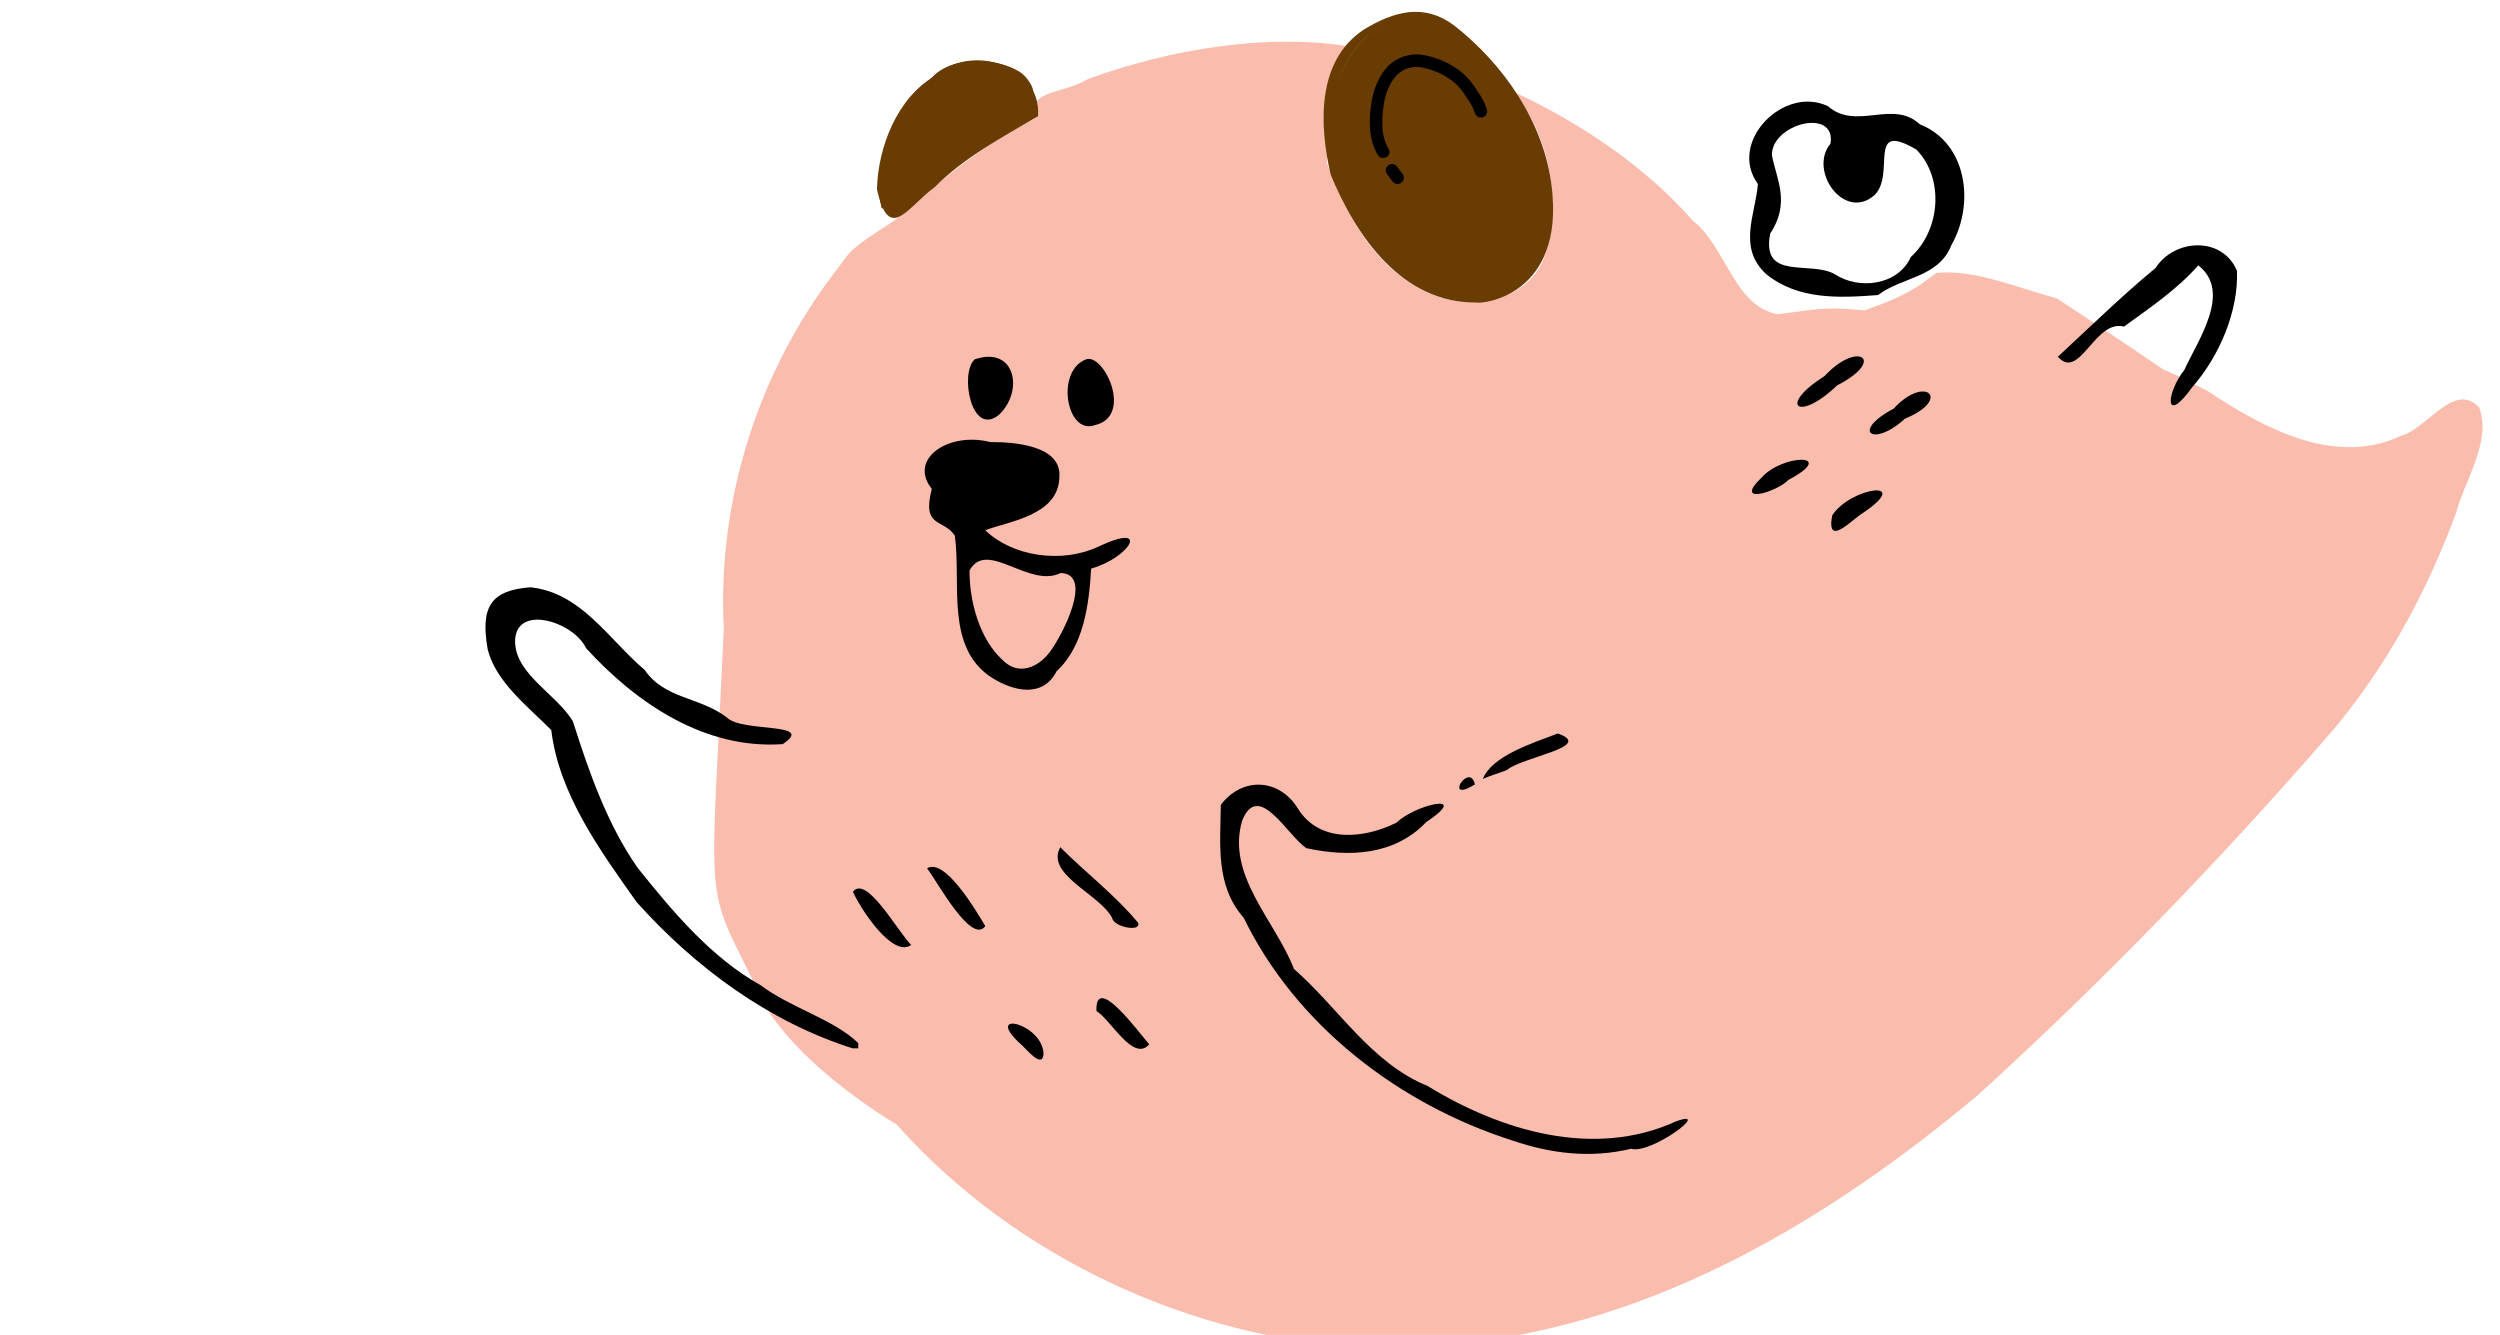 <?xml version="1.0" encoding="UTF-8" standalone="no"?>
<!-- Created with Inkscape (http://www.inkscape.org/) -->

<svg
   width="40.019mm"
   height="21.368mm"
   viewBox="0 0 40.019 21.368"
   version="1.1"
   id="svg1"
   xml:space="preserve"
   xmlns:inkscape="http://www.inkscape.org/namespaces/inkscape"
   xmlns:sodipodi="http://sodipodi.sourceforge.net/DTD/sodipodi-0.dtd"
   xmlns="http://www.w3.org/2000/svg"
   xmlns:svg="http://www.w3.org/2000/svg"><sodipodi:namedview
     id="namedview1"
     pagecolor="#ffffff"
     bordercolor="#000000"
     borderopacity="0.25"
     inkscape:showpageshadow="2"
     inkscape:pageopacity="0.0"
     inkscape:pagecheckerboard="0"
     inkscape:deskcolor="#d1d1d1"
     inkscape:document-units="mm"
     inkscape:zoom="0.54208404"
     inkscape:cx="156.80226"
     inkscape:cy="570.02232"
     inkscape:window-width="2560"
     inkscape:window-height="1494"
     inkscape:window-x="-11"
     inkscape:window-y="1609"
     inkscape:window-maximized="1"
     inkscape:current-layer="layer1"><inkscape:page
       x="6.4517127e-07"
       y="-5.1174989e-06"
       width="40.019"
       height="21.368"
       id="page1"
       margin="0"
       bleed="0" /></sodipodi:namedview><defs
     id="defs1" /><g
     id="g1"
     inkscape:groupmode="layer"
     inkscape:label="1"
     transform="matrix(0.265,0,0,0.265,217.735,-120.508)"><g
       id="g8135"
       transform="translate(-100.426,-128.864)"
       inkscape:export-filename="g8135.svg"
       inkscape:export-xdpi="96"
       inkscape:export-ydpi="96"><path
         style="fill:#fabcad;fill-opacity:1"
         d="m -632.932,664.753 c 11.776,-1.195 22.301,-7.534 31.211,-15.01 7.531,-6.842 14.63,-14.186 21.293,-21.869 3.338,-3.915 5.813,-8.509 7.571,-13.275 0.547,-2.04 2.174,-4.348 1.392,-6.387 -1.533,-1.592 -3.151,1.334 -4.71,1.72 -3.978,1.894 -8.322,-0.462 -11.664,-2.688 -9.622,-5.008 8.689,6.111 -9.125,-5.607 -2.346,-0.624 -4.981,-1.781 -7.291,-1.536 -1.362,1.044 -1.896,1.379 -4.323,2.258 -2.264,-0.179 -2.235,-0.174 -5.24,0.235 -2.647,-0.463 -3.133,-4.095 -5.137,-5.647 -2.973,-3.373 -6.795,-5.903 -10.848,-7.803 2.143,2.61 2.896,6.453 1.994,9.643 -0.903,3.319 -5.312,3.762 -7.852,2.119 -2.754,-1.509 -4.347,-4.626 -5.397,-7.44 0.134,-2.417 0.118,-4.925 1.726,-6.986 -5.207,-0.938 -11.261,0.116 -16.161,1.904 -1.822,1.05 -3.538,0.546 -3.29,2.428 -3.159,1.576 -5.81,3.871 -8.461,6.165 -2.894,1.834 -2.571,1.816 -3.626,3.186 -4.602,6.055 -7.019,13.784 -6.623,21.394 -0.774,17.08 -1.216,15.271 1.664,21.093 1.631,4.769 8.769,8.879 8.769,8.879 7.142,8.049 18.028,13.115 28.808,13.508 1.771,0.172 3.557,-0.117 5.319,-0.283 z"
         id="path8138"
         sodipodi:nodetypes="sccccccccccccccccccccccccss" /><path
         style="fill:#693c03;fill-opacity:1"
         d="m -721.913,653.422 c -1.583,-0.354 0.544,0.834 0,0 z m 94.427,-58.562 c -0.472,-3.857 -2.886,-7.356 -5.888,-9.71 -1.829,-1.368 -3.647,-0.854 -5.462,0.251 -2.875,1.904 -2.683,5.783 -2.003,8.745 1.534,3.745 4.318,7.789 8.816,7.738 0.328,0.101 5.341,-0.389 4.538,-7.023 z m -7.652,5.511 c -4.985,-2.658 -7.829,-11.448 -3.007,-14.961 1.828,-1.362 4.23,-0.278 5.79,1.098 -14.882,8.698 -6.311,11.079 4.094,11.791 -0.084,0.244 -1.748,4.606 -6.878,2.071 z m -29.62,-5.452 c 1.805,-1.817 4.066,-2.997 6.246,-4.289 0.228,-3.12 -4.089,-4.399 -6.199,-2.449 -2.328,1.33 -3.471,4.344 -3.531,6.862 0.726,3.323 1.856,1.052 3.484,-0.123 z m -2.971,0.165 c -0.155,-2.348 0.73,-4.673 2.66,-6.114 1.032,-1.611 4.131,-1.416 5.342,-0.469 1.933,1.892 -1.558,2.685 -2.642,3.761 -1.965,0.733 -3.296,3.396 -5.244,3.42 l -0.068,-0.349 z"
         id="path8137"
         inkscape:label="path8137"
         sodipodi:nodetypes="ccccccccccccccccccccccccc" /><path
         style="fill:#000000;fill-opacity:1"
         d="m -622.69,653.004 c 1.19,0.367 5,-2.491 2.707,-1.65 -4.957,2.26 -10.583,0.565 -14.998,-2.143 -3.407,-1.383 -5.379,-4.716 -8.072,-7.069 -1.134,-2.932 -4.099,-5.651 -3.129,-8.96 0.991,-2.464 2.75,0.941 3.889,1.667 2.563,0.547 5.302,0.446 7.231,-1.58 2.783,-1.858 -0.687,-1.054 -1.793,0.033 -1.944,0.971 -4.617,1.256 -5.935,-0.809 -1.111,-1.86 -3.367,-1.994 -4.68,-0.267 -0.03,2.404 -0.335,4.879 1.384,6.83 3.163,6.5 9.401,11.275 16.225,13.448 2.331,0.801 4.75,1.086 7.17,0.501 z m -35.49,-5.706 c -0.017,-1.884 -3.743,-2.741 -1.341,-0.581 0.275,0.222 1.261,1.482 1.341,0.581 z m 6.389,-0.601 c -0.577,-0.642 -3.281,-4.379 -3.192,-2.015 0.909,0.574 2.22,3.107 3.192,2.015 z m -17.58,-0.074 c -1.456,-1.431 -4.093,-2.135 -5.893,-3.494 -2.995,-1.677 -5.305,-4.438 -7.426,-7.085 -1.863,-2.657 -2.964,-5.86 -3.92,-8.862 -0.985,-1.632 -3.389,-2.796 -3.489,-4.721 -0.096,-2.429 3.516,-1.335 4.286,0.305 3.045,3.339 7.178,6.126 11.878,5.795 2.055,-1.356 -2.47,-0.67 -3.386,-1.62 -1.645,-1.248 -3.746,-1.094 -4.953,-2.863 -2.191,-1.854 -3.82,-4.668 -6.906,-4.992 -2.352,0.188 -3.042,1.132 -2.572,3.77 0.508,1.967 2.412,3.418 3.837,4.856 0.461,3.857 2.937,7.26 5.15,10.384 3.543,3.961 7.988,7.235 13.054,8.841 h 0.341 z m 3.197,-5.93 c -0.839,-0.845 -2.707,-4.267 -3.517,-3.212 0.43,0.986 2.39,4.025 3.517,3.212 z m 4.476,-1.139 c -0.642,-1.087 -2.465,-4.126 -3.517,-3.493 0.634,0.835 2.68,4.64 3.517,3.493 z m 9.219,-0.215 c -1.366,-1.653 -3.159,-3.011 -4.689,-4.551 -0.914,1.65 2.358,2.813 3.13,4.267 0.102,0.586 1.827,0.873 1.558,0.284 z m 20.356,-8.353 c -0.336,-1.396 -1.938,1.202 -0.01,0.017 z m 1.918,-0.852 c 0.965,-0.816 5.339,-1.411 3.094,-2.217 -1.576,0.599 -4.001,1.37 -4.532,2.749 0.465,-0.21 0.963,-0.348 1.439,-0.533 z m -27.186,-5.976 c 1.648,-1.516 1.964,-4.062 2.087,-6.199 2.341,-0.659 3.655,-2.863 0.407,-1.314 -2.209,1.022 -5.162,0.579 -6.802,-1.003 1.403,-0.539 4.411,-0.886 4.476,-3.184 0.169,-1.947 -2.728,-2.149 -4.171,-2.143 -2.536,-0.647 -4.979,1.03 -3.534,2.827 -0.622,2.396 0.7,1.77 1.391,2.829 0.398,2.898 -0.604,6.78 2.266,8.597 1.276,0.795 3.049,1.226 3.88,-0.41 z m -3.255,-0.672 c -1.387,-1.248 -2.021,-3.541 -2.001,-5.42 1.057,-1.899 3.57,1.101 5.504,0.16 2.01,0.057 0.106,3.762 -0.669,4.787 -0.711,0.933 -1.898,1.431 -2.834,0.474 z m 51.98,-8.9 c 3.056,-2.074 -0.764,-1.555 -1.875,0.163 -0.366,1.979 1.172,0.261 1.875,-0.163 z m -4.513,-1.988 c 3.018,-1.611 -0.336,-1.58 -1.623,-0.141 -1.76,1.695 0.932,0.871 1.623,0.141 z m 7.035,-3.696 c 2.865,-1.176 1.221,-2.69 -0.679,-0.609 -2.617,1.388 -1.252,2.379 0.679,0.609 z m -49.422,-3.6 c -1.924,0.672 -1.235,4.613 0.483,3.992 2.322,-0.525 0.61,-4.246 -0.483,-3.992 z m -6.773,0.016 c -0.911,0.836 -0.216,4.692 1.449,3.365 1.539,-1.416 1.03,-4.207 -1.449,-3.365 z m 52.098,1.572 c 2.995,-1.526 1.269,-2.755 -0.757,-0.564 -2.854,1.797 -1.594,2.823 0.757,0.564 z m 21.462,0.096 c 1.665,-1.906 2.788,-4.629 2.69,-7.017 -0.871,-2.089 -3.761,-1.958 -4.922,-0.167 -2.048,1.693 -3.946,3.555 -5.896,5.358 1.31,1.488 2.235,-2.281 3.992,-1.819 1.571,-1.146 3.196,-2.229 4.489,-3.701 2.041,1.601 0.014,4.456 -0.841,6.316 -1.099,1.389 -1.246,3.434 0.487,1.03 z m -18.987,-5.552 c 1.403,-1.09 3.662,-1.039 4.429,-3.021 1.419,-2.484 0.959,-6.158 -1.909,-7.293 -1.64,-1.529 -3.832,0.407 -5.553,-1.095 -2.673,-1.277 -6.07,2.169 -4.227,4.704 -0.162,1.888 -1.238,3.851 0.511,5.45 1.927,1.558 4.417,1.433 6.748,1.255 z m -2.615,-1.261 c -1.514,-0.841 -4.451,0.424 -3.906,-2.445 1.243,-1.889 0.38,-3.28 0.106,-4.739 -0.034,-1.903 3.892,-2.905 3.54,-0.7 -1.351,1.614 0.807,4.69 2.637,3.128 1.345,-1.258 -0.51,-4.565 2.545,-2.773 1.68,1.699 1.492,4.834 -0.335,6.498 -0.775,1.716 -3.142,1.995 -4.587,1.032 z"
         id="path8136"
         sodipodi:nodetypes="scccccccccccssccccccccccccccccccccccccccccccccccccccccccccccccccccccccccccccccccccccccccccccccccccccccccccccc"
         inkscape:label="path8136" /><path
         style="fill:#693c03;fill-opacity:1;stroke-width:0.023"
         d="m -668.027,595.854 c -0.061,-0.324 -0.064,-0.367 -0.063,-0.95 9.8e-4,-0.681 0.034,-1.049 0.145,-1.623 0.249,-1.295 0.736,-2.393 1.499,-3.384 0.247,-0.321 0.727,-0.821 1.025,-1.068 0.132,-0.109 0.272,-0.249 0.327,-0.327 0.54,-0.761 1.604,-1.202 2.902,-1.202 0.858,-1.6e-4 1.629,0.165 2.28,0.488 0.373,0.185 0.576,0.353 0.795,0.654 0.241,0.332 0.329,0.563 0.33,0.861 4.1e-4,0.325 -0.127,0.596 -0.432,0.917 -0.289,0.304 -0.652,0.56 -1.558,1.097 -0.836,0.496 -1.114,0.68 -1.381,0.917 -0.07,0.062 -0.2,0.143 -0.306,0.19 -0.408,0.182 -0.991,0.583 -1.48,1.019 -0.11,0.098 -0.444,0.413 -0.743,0.701 -1.113,1.071 -1.449,1.354 -1.963,1.655 -0.383,0.224 -0.903,0.395 -1.203,0.395 h -0.11 z"
         id="path8141" /><path
         style="fill:#693c03;fill-opacity:1;stroke-width:0.031"
         d="m -742.872,513.75 c -0.185,-0.892 -0.233,-1.294 -0.255,-2.134 -0.038,-1.459 0.18,-2.584 0.72,-3.721 0.324,-0.681 0.67,-1.179 1.189,-1.706 0.714,-0.726 1.433,-1.137 2.188,-1.25 0.351,-0.053 1.065,-0.021 1.419,0.062 0.934,0.22 1.977,0.763 2.854,1.485 0.163,0.134 0.29,0.255 0.281,0.269 -0.009,0.014 -0.128,0.092 -0.266,0.173 -0.881,0.521 -2.575,1.635 -3.433,2.258 -1.923,1.397 -3.287,2.689 -4.035,3.821 -0.183,0.276 -0.447,0.802 -0.507,1.007 -0.019,0.065 -0.044,0.119 -0.056,0.119 -0.011,0 -0.057,-0.172 -0.1,-0.383 z"
         id="path8139"
         transform="translate(102.383,79.785)" /><path
         style="fill:#000000;fill-opacity:1"
         id="path8144"
         d="m -637.361,592.553 c -0.123,-0.211 -0.212,-0.438 -0.267,-0.676 -0.019,-0.082 -0.032,-0.165 -0.048,-0.248 -0.072,-0.591 -0.043,-1.193 0.06,-1.779 0.02,-0.116 0.049,-0.231 0.073,-0.347 0.099,-0.374 0.246,-0.735 0.463,-1.057 0.113,-0.168 0.155,-0.204 0.288,-0.349 0.184,-0.165 0.394,-0.294 0.632,-0.364 0.137,-0.04 0.191,-0.044 0.333,-0.067 0.059,-0.005 0.118,-0.014 0.177,-0.014 0.061,6e-5 0.122,0.007 0.183,0.014 0.332,0.04 0.647,0.146 0.96,0.259 0.397,0.151 0.759,0.373 1.095,0.631 0.169,0.139 0.323,0.296 0.459,0.468 0.071,0.09 0.154,0.211 0.219,0.303 0.171,0.262 0.355,0.517 0.49,0.8 0.044,0.101 0.083,0.205 0.119,0.309 0.176,0.505 0.89,0.256 0.714,-0.249 v 0 c -0.046,-0.132 -0.095,-0.263 -0.152,-0.39 -0.023,-0.047 -0.044,-0.094 -0.069,-0.14 -0.141,-0.267 -0.321,-0.512 -0.483,-0.766 -0.09,-0.128 -0.162,-0.234 -0.26,-0.357 -0.17,-0.213 -0.365,-0.407 -0.576,-0.58 -0.057,-0.043 -0.113,-0.088 -0.171,-0.13 -0.348,-0.251 -0.728,-0.457 -1.128,-0.612 -0.095,-0.034 -0.188,-0.07 -0.283,-0.101 -0.38,-0.124 -0.777,-0.22 -1.179,-0.213 -0.079,10e-4 -0.158,0.014 -0.237,0.021 -0.196,0.034 -0.278,0.041 -0.469,0.103 -0.353,0.114 -0.666,0.312 -0.934,0.568 -0.177,0.199 -0.226,0.24 -0.375,0.466 -0.26,0.394 -0.437,0.835 -0.554,1.291 -0.027,0.132 -0.059,0.264 -0.082,0.397 -0.115,0.669 -0.143,1.357 -0.053,2.031 0.021,0.102 0.038,0.204 0.062,0.305 0.076,0.313 0.198,0.615 0.366,0.89 0.296,0.445 0.925,0.025 0.629,-0.419 z"
         transform="translate(-2.0772621e-6)" /><path
         style="fill:#000000;fill-opacity:1"
         id="path8147"
         d="m -637.418,594.143 c 0.065,0.095 0.145,0.18 0.207,0.276 0.032,0.046 0.068,0.089 0.101,0.134 0.319,0.429 0.926,-0.023 0.606,-0.451 v 0 c -0.028,-0.038 -0.057,-0.074 -0.085,-0.112 -0.072,-0.102 -0.151,-0.199 -0.225,-0.3 -0.321,-0.428 -0.925,0.026 -0.605,0.454 z" /><path
         style="fill:#693c03;fill-opacity:1;stroke-width:0.033"
         d="m -734.913,521.868 c -0.051,-0.009 -0.219,-0.032 -0.372,-0.054 -0.585,-0.083 -1.311,-0.329 -2.016,-0.683 -1.541,-0.773 -3.021,-2.293 -4.181,-4.292 -0.255,-0.439 -0.703,-1.306 -0.703,-1.359 -10e-6,-0.014 0.101,0.051 0.225,0.145 1.807,1.376 5.583,2.302 11.303,2.773 l 0.317,0.026 -0.165,0.387 c -0.264,0.618 -0.567,1.098 -1.01,1.605 -0.682,0.779 -1.389,1.212 -2.26,1.385 -0.268,0.053 -0.961,0.094 -1.137,0.066 z"
         id="path8140"
         transform="translate(102.383,79.785)" /></g></g></svg>

